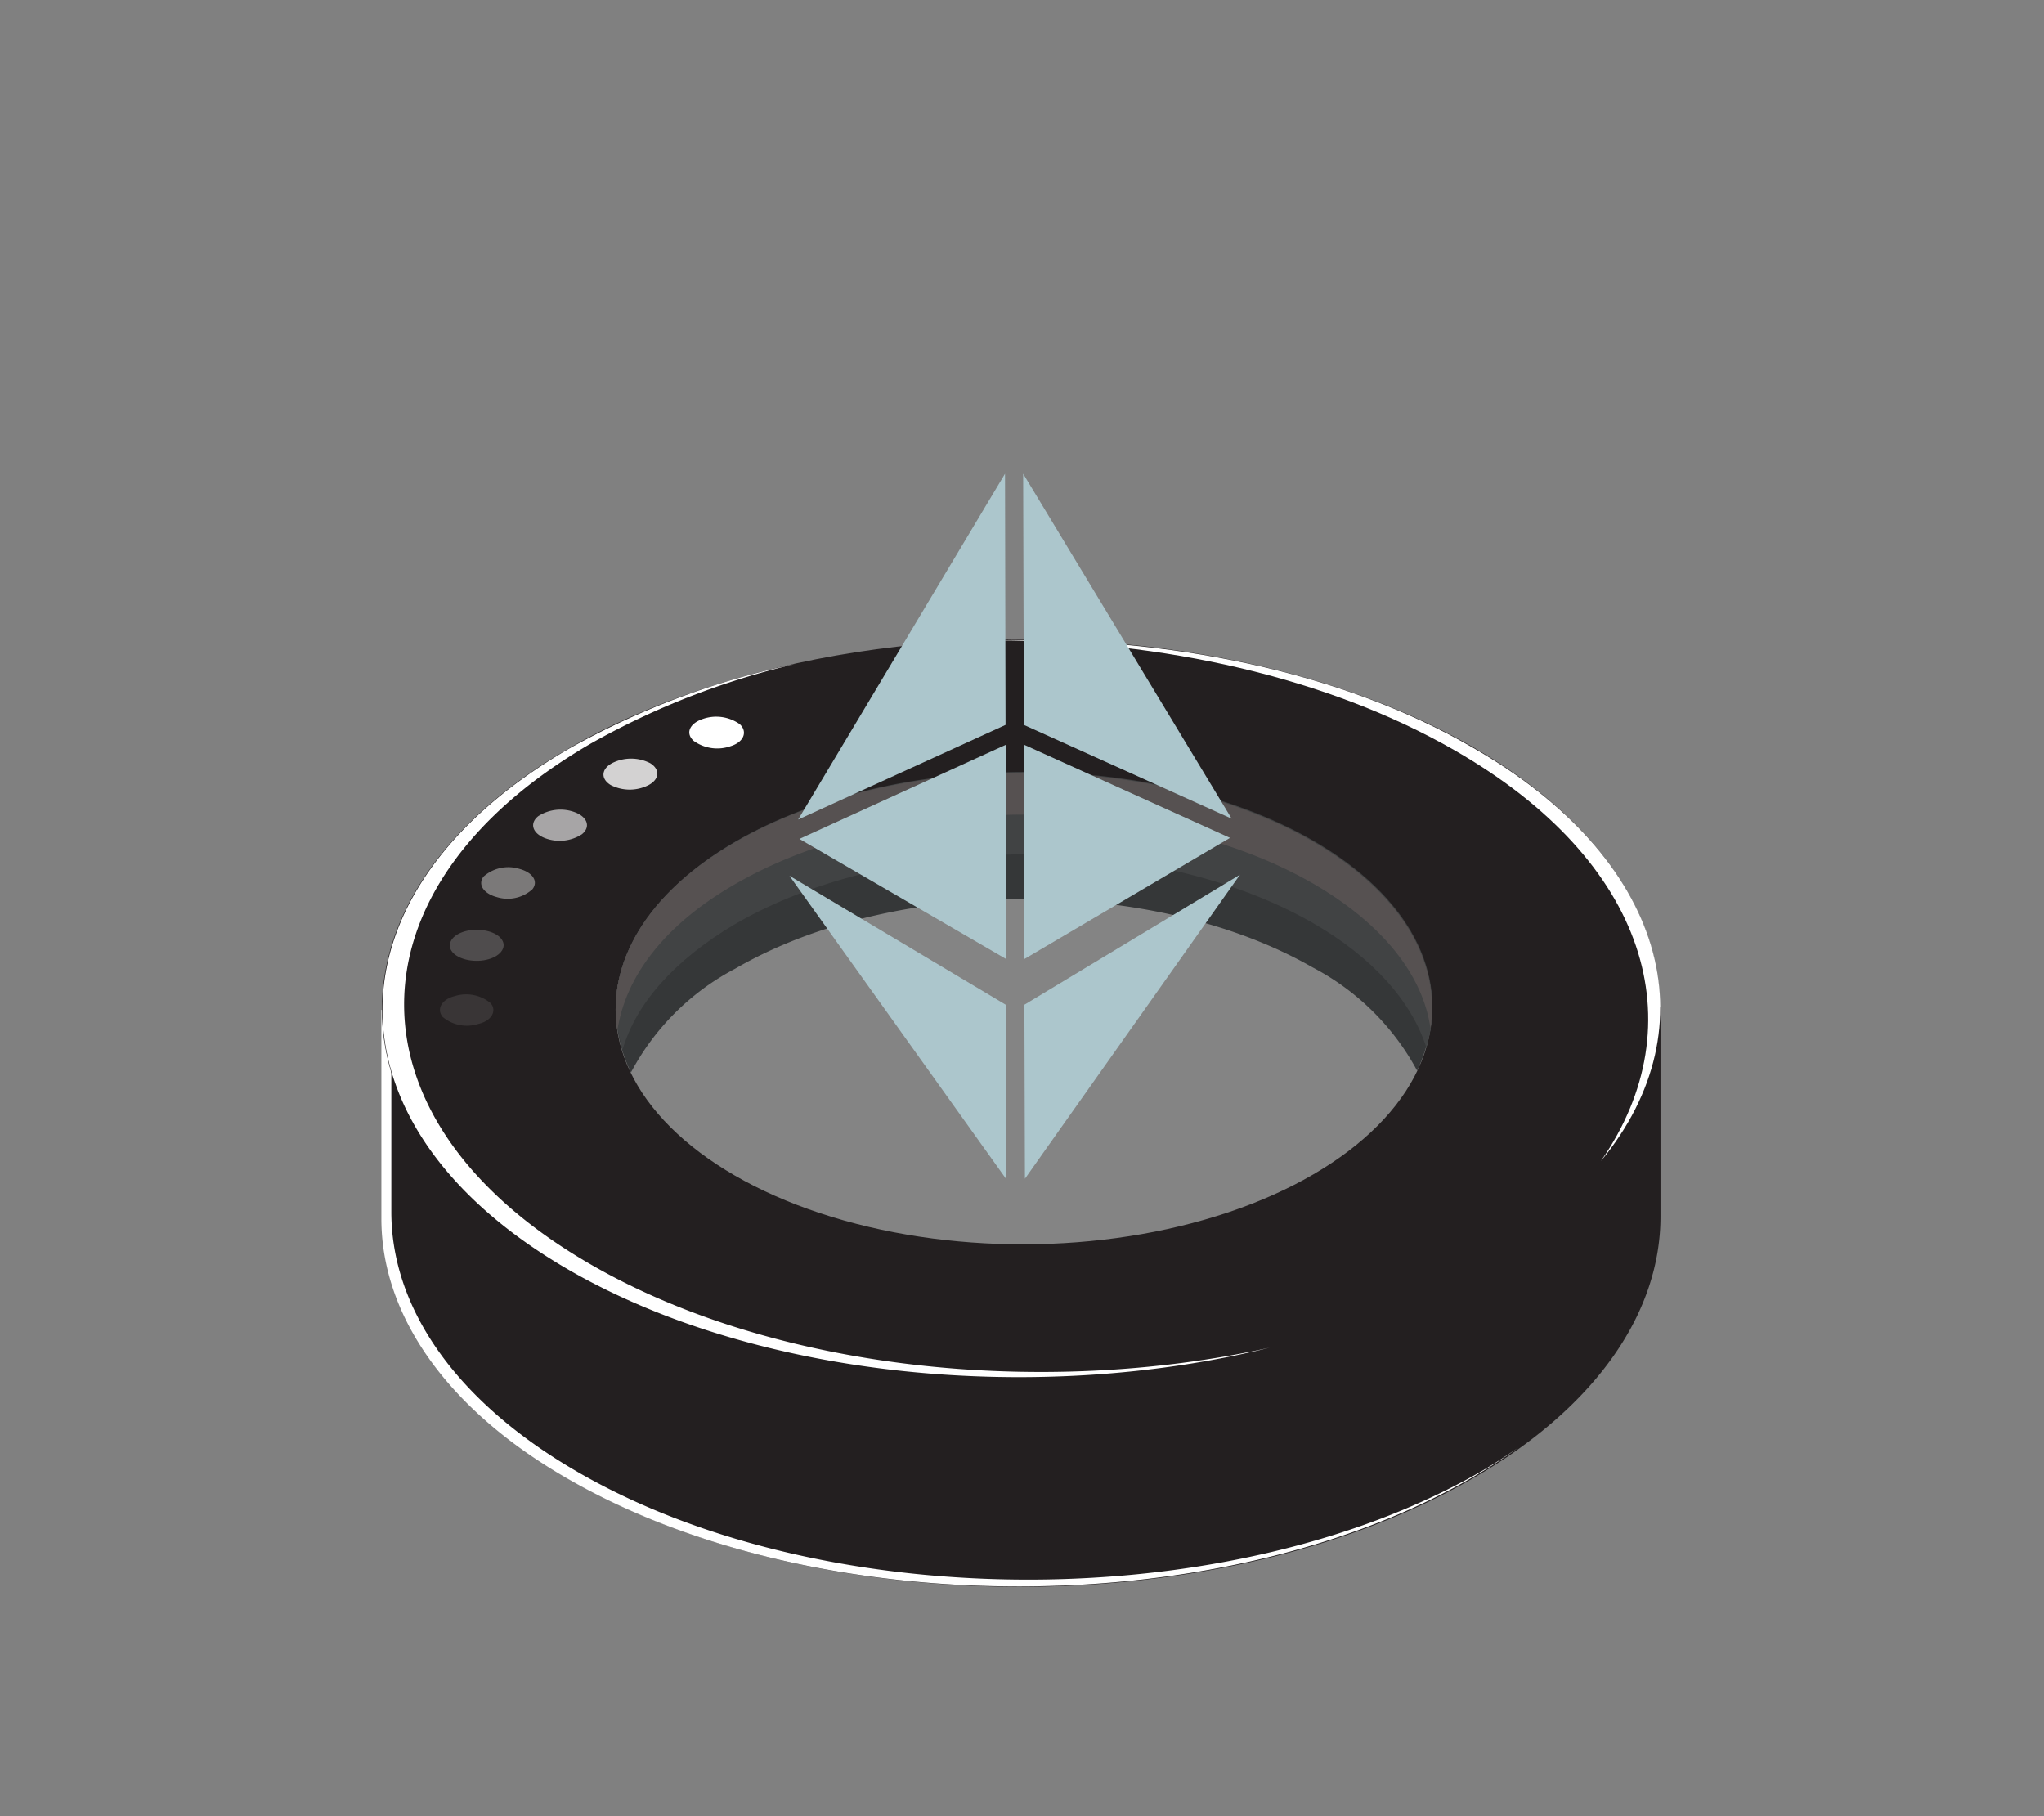 <svg xmlns="http://www.w3.org/2000/svg" xmlns:xlink="http://www.w3.org/1999/xlink" viewBox="0 0 114.91 102.09"><rect x="0" y="0" width="114.91" height="102.09" fill="#808080" stroke="none"/><defs><style>.cls-1{isolation:isolate;}.cls-2{opacity:0.7;mix-blend-mode:lighten;}.cls-3{fill:url(#linear-gradient);}.cls-4{fill:#231f20;}.cls-10,.cls-11,.cls-12,.cls-13,.cls-14,.cls-5{fill:#fff;}.cls-6{fill:#848484;}.cls-7{fill:#353738;}.cls-8{fill:#414344;}.cls-9{fill:#565151;}.cls-10{opacity:0.8;}.cls-11{opacity:0.6;}.cls-12{opacity:0.4;}.cls-13{opacity:0.2;}.cls-14{opacity:0.1;}.cls-15{fill:#acc6cc;}</style><linearGradient id="linear-gradient" x1="139.22" y1="49.75" x2="13.99" y2="35.06" gradientTransform="translate(20 33.81) rotate(-0.13)" gradientUnits="userSpaceOnUse"><stop offset="0" stop-color="#4f24ff"/><stop offset="1" stop-color="#13ffe2"/></linearGradient></defs><title>eth_logo</title><g class="cls-1"><g id="Ñëîé_1" data-name="Ñëîé 1"><g class="cls-2"><path class="cls-3" d="M57.26,85.27a3.93,3.93,0,0,1-1.73-.41L35.09,73.08A1.88,1.88,0,0,1,34,71.57a1.58,1.58,0,0,1,.74-1.32h0L55.6,58.32a3.92,3.92,0,0,1,3.73-.13L79.78,70a2,2,0,0,1,.85,1.65,1.49,1.49,0,0,1-.76,1.23L59.2,84.74A4,4,0,0,1,57.26,85.27ZM34.91,70.47a1.33,1.33,0,0,0-.62,1.1,1.63,1.63,0,0,0,.93,1.29L55.66,84.63a3.56,3.56,0,0,0,3.41-.12L79.74,72.65a1.24,1.24,0,0,0,.63-1,1.68,1.68,0,0,0-.73-1.42L59.21,58.42a3.67,3.67,0,0,0-3.48.12Z"/></g><path class="cls-4" d="M21.5,68.51l0-11.74,6.36,0A28.88,28.88,0,0,1,32,53.84c14-8.13,36.75-8.19,50.8-.12A29.41,29.41,0,0,1,87,56.62l6.35,0,0,11.76h0c0,5.31-3.48,10.62-10.49,14.69-14,8.13-36.75,8.18-50.79.12C25,79.13,21.5,73.82,21.5,68.51Z"/><path class="cls-5" d="M22,56.77l0,11.36c0,5.31,3.52,10.62,10.55,14.66,14,8.06,36.79,8,50.8-.12.71-.42,1.36-.85,2-1.29a30,30,0,0,1-2.57,1.67c-14,8.13-36.75,8.18-50.79.12-7-4-10.55-9.35-10.55-14.66l0-11.74Z"/><ellipse class="cls-4" cx="57.39" cy="56.69" rx="35.92" ry="20.74" transform="translate(-0.13 0.13) rotate(-0.13)"/><path class="cls-5" d="M81.78,42.18C74.65,38.08,65.33,36,56,36c9.63-.23,19.39,1.74,26.75,6C93.69,48.25,96.23,57.72,90,65.27,95.36,57.55,92.62,48.4,81.78,42.18Z"/><path class="cls-5" d="M32,42.08a44.54,44.54,0,0,1,12.7-4.75A43.36,43.36,0,0,0,33.21,41.8c-14,8.13-14,21.26.07,29.32,10.32,5.93,25.31,7.45,38.1,4.64-13,3.2-28.7,1.77-39.36-4.35C18,63.34,18,50.21,32,42.08Z"/><ellipse class="cls-6" cx="57.56" cy="56.69" rx="22.95" ry="13.25" transform="translate(-0.13 0.14) rotate(-0.13)"/><path class="cls-7" d="M73.79,54.38c-9-5.15-23.51-5.12-32.47.08a14,14,0,0,0-5.85,5.83c-2.15-4.45-.22-9.42,5.84-12.94,8.95-5.19,23.48-5.23,32.46-.07,6.07,3.48,8,8.45,5.9,12.91A14.07,14.07,0,0,0,73.79,54.38Z"/><path class="cls-8" d="M73.78,51.87c-9-5.15-23.51-5.12-32.46.08C37.86,54,35.75,56.44,35,59c-1.25-4.11.85-8.5,6.34-11.69,8.95-5.19,23.48-5.23,32.46-.07,5.5,3.16,7.62,7.54,6.39,11.65C79.37,56.34,77.25,53.86,73.78,51.87Z"/><path class="cls-9" d="M73.77,49.64c-9-5.16-23.51-5.12-32.46.07-4,2.3-6.15,5.22-6.6,8.21-.59-3.77,1.6-7.67,6.6-10.57,8.95-5.19,23.48-5.23,32.46-.07,5,2.87,7.22,6.76,6.65,10.53C80,54.83,77.74,51.92,73.77,49.64Z"/><path class="cls-5" d="M39.47,40.43a2.29,2.29,0,0,1,2.12.28c.45.42.23,1-.5,1.23A2.27,2.27,0,0,1,39,41.65C38.53,41.23,38.75,40.69,39.47,40.43Z"/><path class="cls-10" d="M34.41,42.9a2.37,2.37,0,0,1,2.14,0c.57.35.53.9-.08,1.23a2.34,2.34,0,0,1-2.14,0C33.76,43.78,33.8,43.23,34.41,42.9Z"/><path class="cls-11" d="M30.26,45.88a2.31,2.31,0,0,1,2.11-.2c.68.28.83.83.34,1.22a2.31,2.31,0,0,1-2.11.2C29.92,46.82,29.77,46.27,30.26,45.88Z"/><path class="cls-12" d="M27.19,49.27a2.1,2.1,0,0,1,2-.43c.76.2,1.09.71.74,1.15a2.07,2.07,0,0,1-2,.44C27.18,50.23,26.84,49.71,27.19,49.27Z"/><path class="cls-13" d="M25.33,52.94c.19-.47,1-.76,1.82-.65s1.32.58,1.12,1.05-1,.76-1.82.65S25.13,53.41,25.33,52.94Z"/><path class="cls-14" d="M24.89,57.17c-.37-.44-.06-1,.69-1.18a2.15,2.15,0,0,1,2,.4c.37.43.06,1-.69,1.17A2.12,2.12,0,0,1,24.89,57.17Z"/><polygon class="cls-15" points="57.59 56.48 57.62 66.26 69.71 49.17 57.59 56.48"/><polygon class="cls-15" points="69.24 46.02 57.52 26.63 57.56 40.75 69.24 46.02"/><polygon class="cls-15" points="57.56 41.86 57.59 53.91 69.15 47.1 57.56 41.86"/><polygon class="cls-15" points="44.87 46.07 56.5 26.63 56.53 40.75 44.87 46.07"/><polygon class="cls-15" points="56.54 41.87 56.56 53.91 44.94 47.16 56.54 41.87"/><polygon class="cls-15" points="56.54 56.48 56.56 66.27 44.38 49.23 56.54 56.48"/></g></g></svg>
